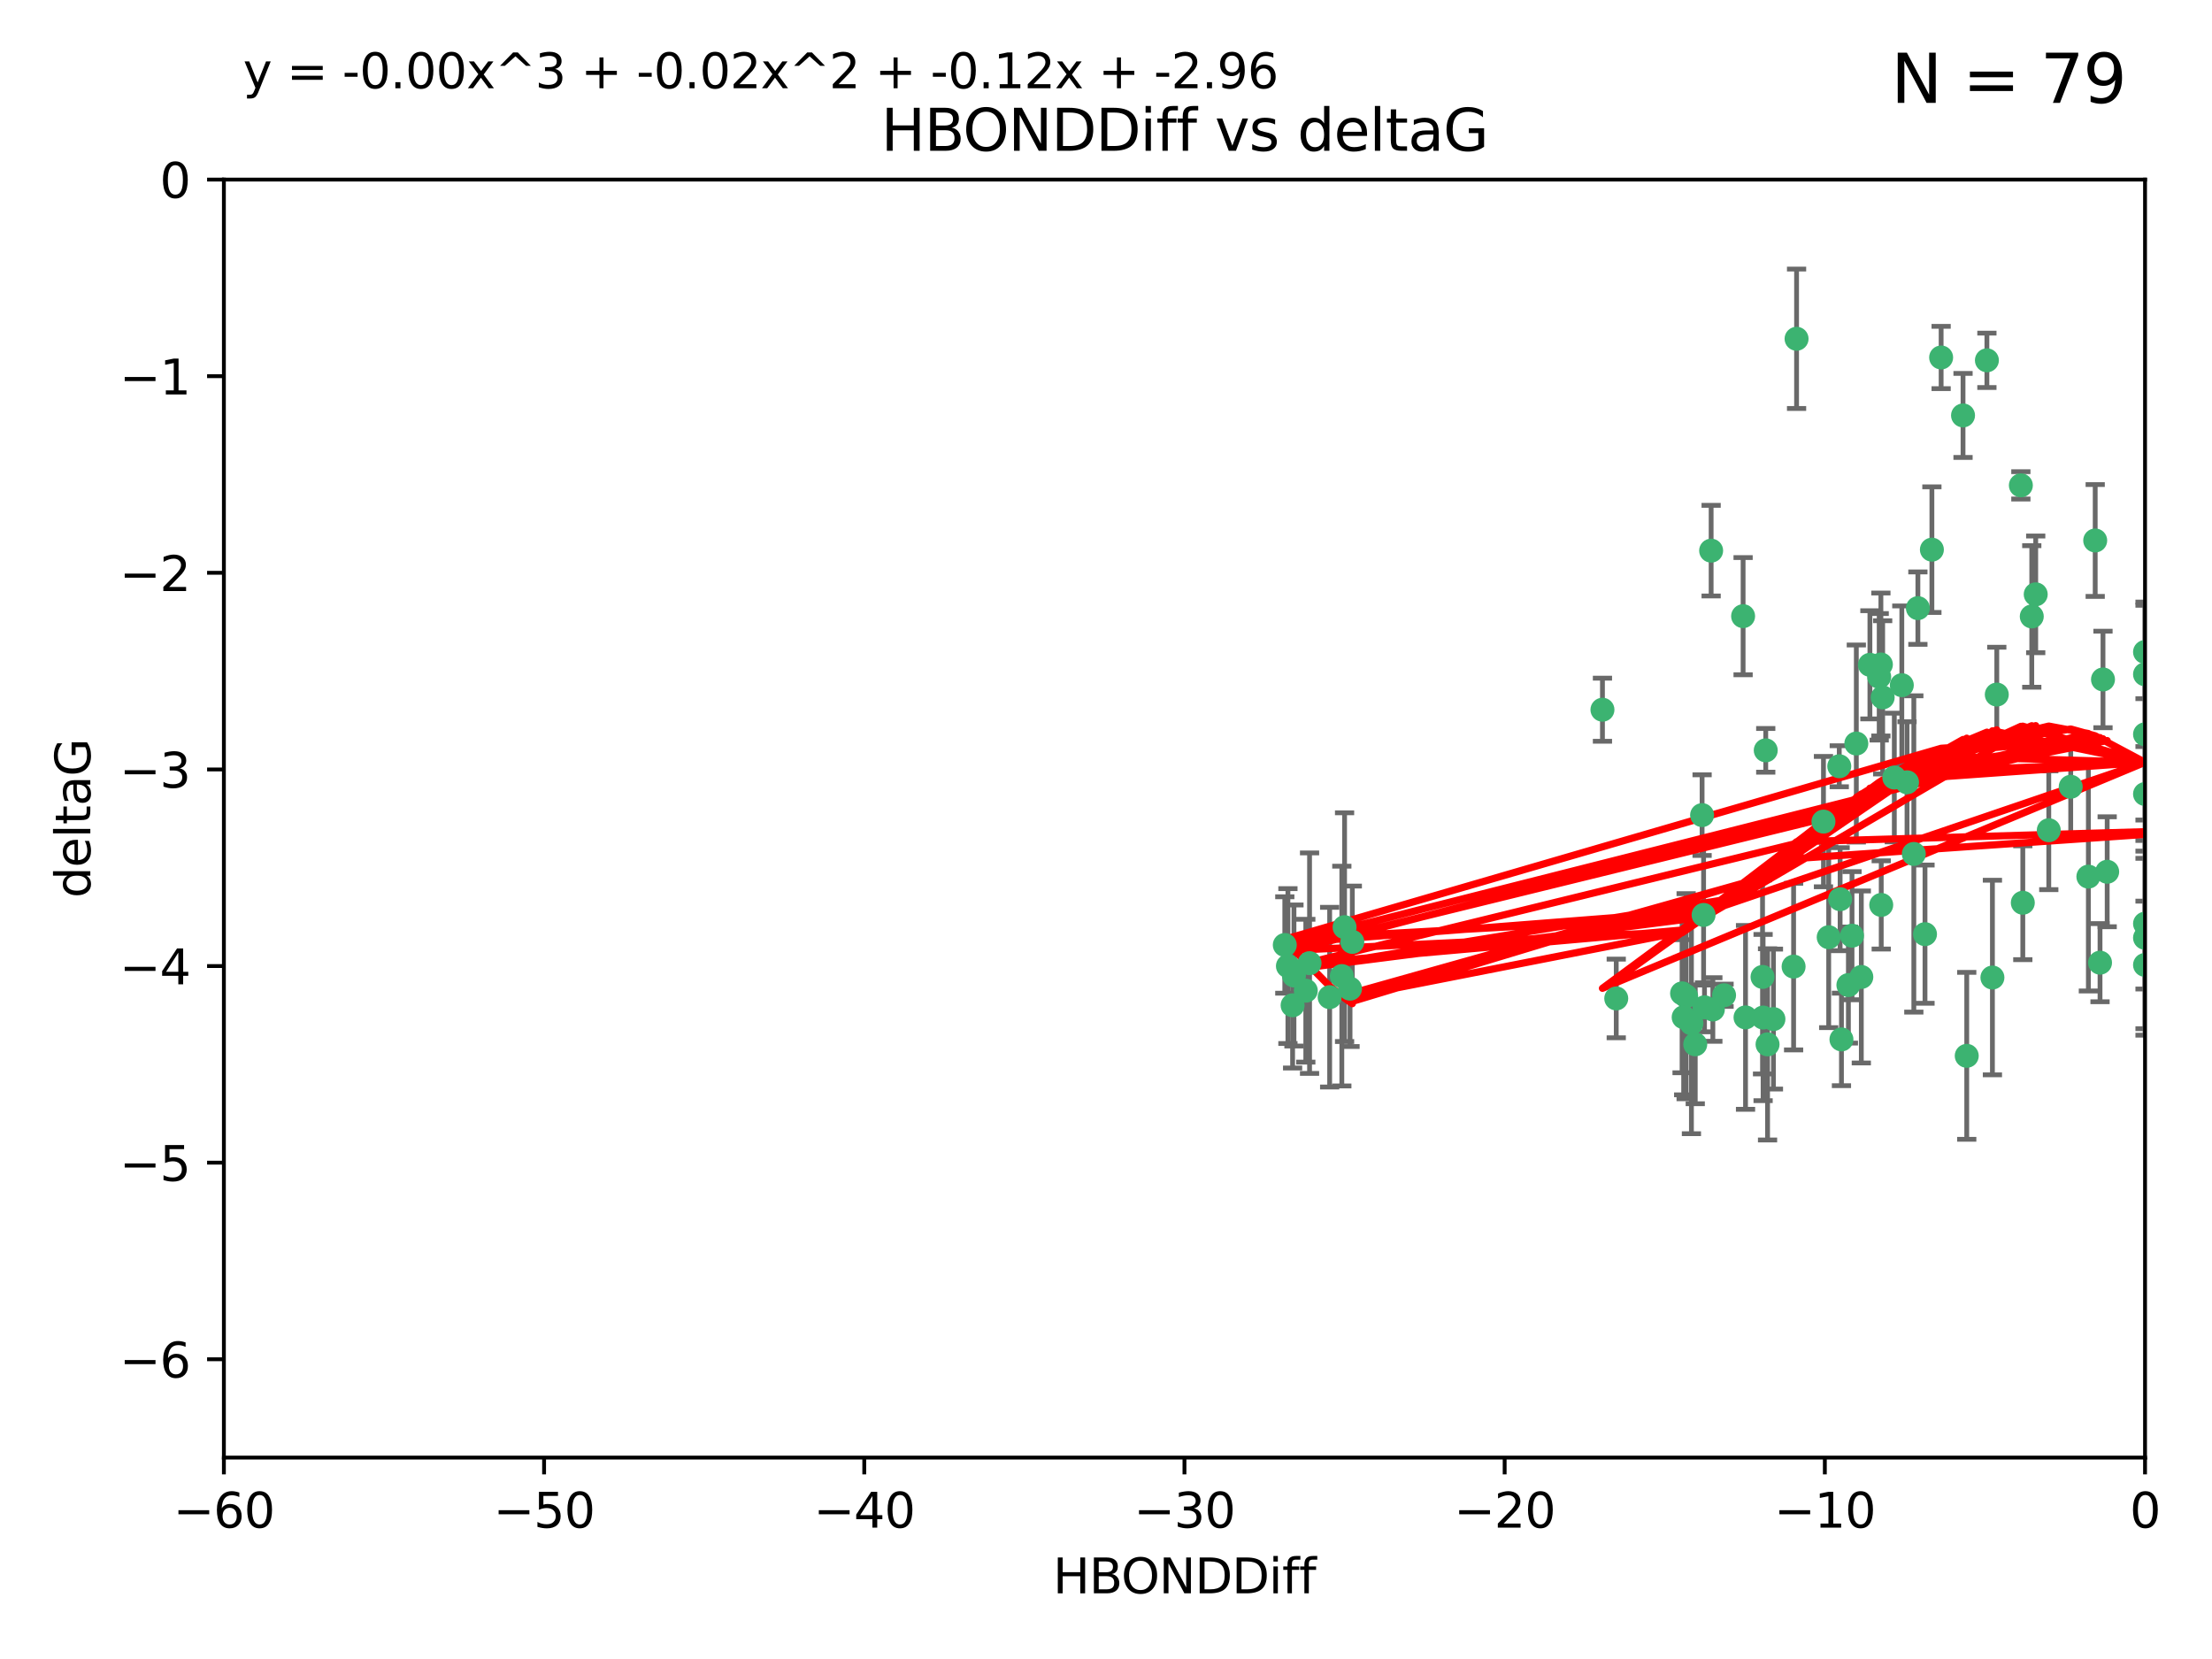 <?xml version="1.0" encoding="utf-8" standalone="no"?>
<!DOCTYPE svg PUBLIC "-//W3C//DTD SVG 1.1//EN"
  "http://www.w3.org/Graphics/SVG/1.1/DTD/svg11.dtd">
<svg xmlns:xlink="http://www.w3.org/1999/xlink" width="460.8pt" height="345.6pt" viewBox="0 0 460.8 345.6" xmlns="http://www.w3.org/2000/svg" version="1.1">
 <defs>
  <style type="text/css">*{stroke-linejoin: round; stroke-linecap: butt}</style>
 </defs>
 <g id="figure_1">
  <g id="patch_1">
   <path d="M 0 345.6 
L 460.8 345.6 
L 460.8 0 
L 0 0 
z
" style="fill: #ffffff"/>
  </g>
  <g id="axes_1">
   <g id="patch_2">
    <path d="M 46.64 303.64 
L 446.85 303.64 
L 446.85 37.411 
L 46.64 37.411 
z
" style="fill: #ffffff"/>
   </g>
   <g id="PathCollection_1">
    <defs>
     <path id="mc229567942" d="M 0 1.118 
C 0.297 1.118 0.581 1 0.791 0.791 
C 1 0.581 1.118 0.297 1.118 0 
C 1.118 -0.297 1 -0.581 0.791 -0.791 
C 0.581 -1 0.297 -1.118 0 -1.118 
C -0.297 -1.118 -0.581 -1 -0.791 -0.791 
C -1 -0.581 -1.118 -0.297 -1.118 0 
C -1.118 0.297 -1 0.581 -0.791 0.791 
C -0.581 1 -0.297 1.118 0 1.118 
z
" style="stroke: #3cb371"/>
    </defs>
    <g clip-path="url(#p0fad142539)">
     <use xlink:href="#mc229567942" x="368.215" y="217.561" style="fill: #3cb371; stroke: #3cb371"/>
     <use xlink:href="#mc229567942" x="373.64" y="201.359" style="fill: #3cb371; stroke: #3cb371"/>
     <use xlink:href="#mc229567942" x="272.022" y="206.379" style="fill: #3cb371; stroke: #3cb371"/>
     <use xlink:href="#mc229567942" x="351.255" y="207.525" style="fill: #3cb371; stroke: #3cb371"/>
     <use xlink:href="#mc229567942" x="352.356" y="213.191" style="fill: #3cb371; stroke: #3cb371"/>
     <use xlink:href="#mc229567942" x="336.694" y="207.996" style="fill: #3cb371; stroke: #3cb371"/>
     <use xlink:href="#mc229567942" x="383.608" y="216.529" style="fill: #3cb371; stroke: #3cb371"/>
     <use xlink:href="#mc229567942" x="269.556" y="203.217" style="fill: #3cb371; stroke: #3cb371"/>
     <use xlink:href="#mc229567942" x="350.738" y="211.913" style="fill: #3cb371; stroke: #3cb371"/>
     <use xlink:href="#mc229567942" x="280.099" y="193.146" style="fill: #3cb371; stroke: #3cb371"/>
     <use xlink:href="#mc229567942" x="281.711" y="196.215" style="fill: #3cb371; stroke: #3cb371"/>
     <use xlink:href="#mc229567942" x="279.527" y="203.334" style="fill: #3cb371; stroke: #3cb371"/>
     <use xlink:href="#mc229567942" x="363.626" y="211.942" style="fill: #3cb371; stroke: #3cb371"/>
     <use xlink:href="#mc229567942" x="281.237" y="205.958" style="fill: #3cb371; stroke: #3cb371"/>
     <use xlink:href="#mc229567942" x="276.992" y="207.728" style="fill: #3cb371; stroke: #3cb371"/>
     <use xlink:href="#mc229567942" x="269.274" y="209.42" style="fill: #3cb371; stroke: #3cb371"/>
     <use xlink:href="#mc229567942" x="380.951" y="195.241" style="fill: #3cb371; stroke: #3cb371"/>
     <use xlink:href="#mc229567942" x="367.286" y="211.974" style="fill: #3cb371; stroke: #3cb371"/>
     <use xlink:href="#mc229567942" x="367.169" y="203.512" style="fill: #3cb371; stroke: #3cb371"/>
     <use xlink:href="#mc229567942" x="383.331" y="187.315" style="fill: #3cb371; stroke: #3cb371"/>
     <use xlink:href="#mc229567942" x="356.818" y="210.297" style="fill: #3cb371; stroke: #3cb371"/>
     <use xlink:href="#mc229567942" x="385.055" y="205.206" style="fill: #3cb371; stroke: #3cb371"/>
     <use xlink:href="#mc229567942" x="369.439" y="212.292" style="fill: #3cb371; stroke: #3cb371"/>
     <use xlink:href="#mc229567942" x="461.043" y="125.461" style="fill: #3cb371; stroke: #3cb371"/>
     <use xlink:href="#mc229567942" x="374.258" y="70.573" style="fill: #3cb371; stroke: #3cb371"/>
     <use xlink:href="#mc229567942" x="355.078" y="209.842" style="fill: #3cb371; stroke: #3cb371"/>
     <use xlink:href="#mc229567942" x="387.747" y="203.521" style="fill: #3cb371; stroke: #3cb371"/>
     <use xlink:href="#mc229567942" x="353.151" y="217.55" style="fill: #3cb371; stroke: #3cb371"/>
     <use xlink:href="#mc229567942" x="423.256" y="128.418" style="fill: #3cb371; stroke: #3cb371"/>
     <use xlink:href="#mc229567942" x="385.806" y="194.921" style="fill: #3cb371; stroke: #3cb371"/>
     <use xlink:href="#mc229567942" x="379.862" y="171.156" style="fill: #3cb371; stroke: #3cb371"/>
     <use xlink:href="#mc229567942" x="354.578" y="169.802" style="fill: #3cb371; stroke: #3cb371"/>
     <use xlink:href="#mc229567942" x="272.805" y="200.645" style="fill: #3cb371; stroke: #3cb371"/>
     <use xlink:href="#mc229567942" x="359.153" y="207.328" style="fill: #3cb371; stroke: #3cb371"/>
     <use xlink:href="#mc229567942" x="350.408" y="206.937" style="fill: #3cb371; stroke: #3cb371"/>
     <use xlink:href="#mc229567942" x="409.709" y="219.949" style="fill: #3cb371; stroke: #3cb371"/>
     <use xlink:href="#mc229567942" x="354.889" y="190.598" style="fill: #3cb371; stroke: #3cb371"/>
     <use xlink:href="#mc229567942" x="267.647" y="196.859" style="fill: #3cb371; stroke: #3cb371"/>
     <use xlink:href="#mc229567942" x="404.373" y="74.469" style="fill: #3cb371; stroke: #3cb371"/>
     <use xlink:href="#mc229567942" x="437.474" y="200.542" style="fill: #3cb371; stroke: #3cb371"/>
     <use xlink:href="#mc229567942" x="268.297" y="201.251" style="fill: #3cb371; stroke: #3cb371"/>
     <use xlink:href="#mc229567942" x="356.461" y="114.711" style="fill: #3cb371; stroke: #3cb371"/>
     <use xlink:href="#mc229567942" x="446.85" y="201.011" style="fill: #3cb371; stroke: #3cb371"/>
     <use xlink:href="#mc229567942" x="391.895" y="188.515" style="fill: #3cb371; stroke: #3cb371"/>
     <use xlink:href="#mc229567942" x="415.968" y="144.69" style="fill: #3cb371; stroke: #3cb371"/>
     <use xlink:href="#mc229567942" x="398.685" y="177.893" style="fill: #3cb371; stroke: #3cb371"/>
     <use xlink:href="#mc229567942" x="386.706" y="154.893" style="fill: #3cb371; stroke: #3cb371"/>
     <use xlink:href="#mc229567942" x="424.077" y="123.813" style="fill: #3cb371; stroke: #3cb371"/>
     <use xlink:href="#mc229567942" x="396.183" y="142.737" style="fill: #3cb371; stroke: #3cb371"/>
     <use xlink:href="#mc229567942" x="399.531" y="126.687" style="fill: #3cb371; stroke: #3cb371"/>
     <use xlink:href="#mc229567942" x="397.27" y="162.966" style="fill: #3cb371; stroke: #3cb371"/>
     <use xlink:href="#mc229567942" x="413.908" y="75.06" style="fill: #3cb371; stroke: #3cb371"/>
     <use xlink:href="#mc229567942" x="391.473" y="140.995" style="fill: #3cb371; stroke: #3cb371"/>
     <use xlink:href="#mc229567942" x="367.837" y="156.31" style="fill: #3cb371; stroke: #3cb371"/>
     <use xlink:href="#mc229567942" x="408.935" y="86.54" style="fill: #3cb371; stroke: #3cb371"/>
     <use xlink:href="#mc229567942" x="383.153" y="159.625" style="fill: #3cb371; stroke: #3cb371"/>
     <use xlink:href="#mc229567942" x="420.983" y="101.107" style="fill: #3cb371; stroke: #3cb371"/>
     <use xlink:href="#mc229567942" x="446.85" y="165.409" style="fill: #3cb371; stroke: #3cb371"/>
     <use xlink:href="#mc229567942" x="401.013" y="194.602" style="fill: #3cb371; stroke: #3cb371"/>
     <use xlink:href="#mc229567942" x="426.799" y="172.953" style="fill: #3cb371; stroke: #3cb371"/>
     <use xlink:href="#mc229567942" x="435.046" y="182.617" style="fill: #3cb371; stroke: #3cb371"/>
     <use xlink:href="#mc229567942" x="389.537" y="138.495" style="fill: #3cb371; stroke: #3cb371"/>
     <use xlink:href="#mc229567942" x="438.965" y="181.604" style="fill: #3cb371; stroke: #3cb371"/>
     <use xlink:href="#mc229567942" x="391.826" y="138.426" style="fill: #3cb371; stroke: #3cb371"/>
     <use xlink:href="#mc229567942" x="446.85" y="152.969" style="fill: #3cb371; stroke: #3cb371"/>
     <use xlink:href="#mc229567942" x="436.469" y="112.591" style="fill: #3cb371; stroke: #3cb371"/>
     <use xlink:href="#mc229567942" x="431.368" y="163.898" style="fill: #3cb371; stroke: #3cb371"/>
     <use xlink:href="#mc229567942" x="402.449" y="114.503" style="fill: #3cb371; stroke: #3cb371"/>
     <use xlink:href="#mc229567942" x="438.092" y="141.544" style="fill: #3cb371; stroke: #3cb371"/>
     <use xlink:href="#mc229567942" x="394.622" y="161.974" style="fill: #3cb371; stroke: #3cb371"/>
     <use xlink:href="#mc229567942" x="446.85" y="195.366" style="fill: #3cb371; stroke: #3cb371"/>
     <use xlink:href="#mc229567942" x="415.057" y="203.638" style="fill: #3cb371; stroke: #3cb371"/>
     <use xlink:href="#mc229567942" x="446.85" y="140.472" style="fill: #3cb371; stroke: #3cb371"/>
     <use xlink:href="#mc229567942" x="421.387" y="188.06" style="fill: #3cb371; stroke: #3cb371"/>
     <use xlink:href="#mc229567942" x="446.85" y="135.82" style="fill: #3cb371; stroke: #3cb371"/>
     <use xlink:href="#mc229567942" x="392.195" y="145.275" style="fill: #3cb371; stroke: #3cb371"/>
     <use xlink:href="#mc229567942" x="363.121" y="128.358" style="fill: #3cb371; stroke: #3cb371"/>
     <use xlink:href="#mc229567942" x="333.82" y="147.846" style="fill: #3cb371; stroke: #3cb371"/>
     <use xlink:href="#mc229567942" x="446.85" y="192.417" style="fill: #3cb371; stroke: #3cb371"/>
    </g>
   </g>
   <g id="matplotlib.axis_1">
    <g id="xtick_1">
     <g id="line2d_1">
      <defs>
       <path id="md5a4c833d8" d="M 0 0 
L 0 3.5 
" style="stroke: #000000; stroke-width: 0.8"/>
      </defs>
      <g>
       <use xlink:href="#md5a4c833d8" x="46.64" y="303.64" style="stroke: #000000; stroke-width: 0.8"/>
      </g>
     </g>
     <g id="text_1">
      <!-- −60 -->
      <g transform="translate(36.088 318.238)scale(0.1 -0.1)">
       <defs>
        <path id="DejaVuSans-2212" d="M 678 2272 
L 4684 2272 
L 4684 1741 
L 678 1741 
L 678 2272 
z
" transform="scale(0.016)"/>
        <path id="DejaVuSans-36" d="M 2113 2584 
Q 1688 2584 1439 2293 
Q 1191 2003 1191 1497 
Q 1191 994 1439 701 
Q 1688 409 2113 409 
Q 2538 409 2786 701 
Q 3034 994 3034 1497 
Q 3034 2003 2786 2293 
Q 2538 2584 2113 2584 
z
M 3366 4563 
L 3366 3988 
Q 3128 4100 2886 4159 
Q 2644 4219 2406 4219 
Q 1781 4219 1451 3797 
Q 1122 3375 1075 2522 
Q 1259 2794 1537 2939 
Q 1816 3084 2150 3084 
Q 2853 3084 3261 2657 
Q 3669 2231 3669 1497 
Q 3669 778 3244 343 
Q 2819 -91 2113 -91 
Q 1303 -91 875 529 
Q 447 1150 447 2328 
Q 447 3434 972 4092 
Q 1497 4750 2381 4750 
Q 2619 4750 2861 4703 
Q 3103 4656 3366 4563 
z
" transform="scale(0.016)"/>
        <path id="DejaVuSans-30" d="M 2034 4250 
Q 1547 4250 1301 3770 
Q 1056 3291 1056 2328 
Q 1056 1369 1301 889 
Q 1547 409 2034 409 
Q 2525 409 2770 889 
Q 3016 1369 3016 2328 
Q 3016 3291 2770 3770 
Q 2525 4250 2034 4250 
z
M 2034 4750 
Q 2819 4750 3233 4129 
Q 3647 3509 3647 2328 
Q 3647 1150 3233 529 
Q 2819 -91 2034 -91 
Q 1250 -91 836 529 
Q 422 1150 422 2328 
Q 422 3509 836 4129 
Q 1250 4750 2034 4750 
z
" transform="scale(0.016)"/>
       </defs>
       <use xlink:href="#DejaVuSans-2212"/>
       <use xlink:href="#DejaVuSans-36" x="83.789"/>
       <use xlink:href="#DejaVuSans-30" x="147.412"/>
      </g>
     </g>
    </g>
    <g id="xtick_2">
     <g id="line2d_2">
      <g>
       <use xlink:href="#md5a4c833d8" x="113.342" y="303.64" style="stroke: #000000; stroke-width: 0.8"/>
      </g>
     </g>
     <g id="text_2">
      <!-- −50 -->
      <g transform="translate(102.789 318.238)scale(0.1 -0.1)">
       <defs>
        <path id="DejaVuSans-35" d="M 691 4666 
L 3169 4666 
L 3169 4134 
L 1269 4134 
L 1269 2991 
Q 1406 3038 1543 3061 
Q 1681 3084 1819 3084 
Q 2600 3084 3056 2656 
Q 3513 2228 3513 1497 
Q 3513 744 3044 326 
Q 2575 -91 1722 -91 
Q 1428 -91 1123 -41 
Q 819 9 494 109 
L 494 744 
Q 775 591 1075 516 
Q 1375 441 1709 441 
Q 2250 441 2565 725 
Q 2881 1009 2881 1497 
Q 2881 1984 2565 2268 
Q 2250 2553 1709 2553 
Q 1456 2553 1204 2497 
Q 953 2441 691 2322 
L 691 4666 
z
" transform="scale(0.016)"/>
       </defs>
       <use xlink:href="#DejaVuSans-2212"/>
       <use xlink:href="#DejaVuSans-35" x="83.789"/>
       <use xlink:href="#DejaVuSans-30" x="147.412"/>
      </g>
     </g>
    </g>
    <g id="xtick_3">
     <g id="line2d_3">
      <g>
       <use xlink:href="#md5a4c833d8" x="180.043" y="303.64" style="stroke: #000000; stroke-width: 0.8"/>
      </g>
     </g>
     <g id="text_3">
      <!-- −40 -->
      <g transform="translate(169.491 318.238)scale(0.1 -0.1)">
       <defs>
        <path id="DejaVuSans-34" d="M 2419 4116 
L 825 1625 
L 2419 1625 
L 2419 4116 
z
M 2253 4666 
L 3047 4666 
L 3047 1625 
L 3713 1625 
L 3713 1100 
L 3047 1100 
L 3047 0 
L 2419 0 
L 2419 1100 
L 313 1100 
L 313 1709 
L 2253 4666 
z
" transform="scale(0.016)"/>
       </defs>
       <use xlink:href="#DejaVuSans-2212"/>
       <use xlink:href="#DejaVuSans-34" x="83.789"/>
       <use xlink:href="#DejaVuSans-30" x="147.412"/>
      </g>
     </g>
    </g>
    <g id="xtick_4">
     <g id="line2d_4">
      <g>
       <use xlink:href="#md5a4c833d8" x="246.745" y="303.64" style="stroke: #000000; stroke-width: 0.8"/>
      </g>
     </g>
     <g id="text_4">
      <!-- −30 -->
      <g transform="translate(236.193 318.238)scale(0.1 -0.1)">
       <defs>
        <path id="DejaVuSans-33" d="M 2597 2516 
Q 3050 2419 3304 2112 
Q 3559 1806 3559 1356 
Q 3559 666 3084 287 
Q 2609 -91 1734 -91 
Q 1441 -91 1130 -33 
Q 819 25 488 141 
L 488 750 
Q 750 597 1062 519 
Q 1375 441 1716 441 
Q 2309 441 2620 675 
Q 2931 909 2931 1356 
Q 2931 1769 2642 2001 
Q 2353 2234 1838 2234 
L 1294 2234 
L 1294 2753 
L 1863 2753 
Q 2328 2753 2575 2939 
Q 2822 3125 2822 3475 
Q 2822 3834 2567 4026 
Q 2313 4219 1838 4219 
Q 1578 4219 1281 4162 
Q 984 4106 628 3988 
L 628 4550 
Q 988 4650 1302 4700 
Q 1616 4750 1894 4750 
Q 2613 4750 3031 4423 
Q 3450 4097 3450 3541 
Q 3450 3153 3228 2886 
Q 3006 2619 2597 2516 
z
" transform="scale(0.016)"/>
       </defs>
       <use xlink:href="#DejaVuSans-2212"/>
       <use xlink:href="#DejaVuSans-33" x="83.789"/>
       <use xlink:href="#DejaVuSans-30" x="147.412"/>
      </g>
     </g>
    </g>
    <g id="xtick_5">
     <g id="line2d_5">
      <g>
       <use xlink:href="#md5a4c833d8" x="313.447" y="303.64" style="stroke: #000000; stroke-width: 0.8"/>
      </g>
     </g>
     <g id="text_5">
      <!-- −20 -->
      <g transform="translate(302.894 318.238)scale(0.1 -0.1)">
       <defs>
        <path id="DejaVuSans-32" d="M 1228 531 
L 3431 531 
L 3431 0 
L 469 0 
L 469 531 
Q 828 903 1448 1529 
Q 2069 2156 2228 2338 
Q 2531 2678 2651 2914 
Q 2772 3150 2772 3378 
Q 2772 3750 2511 3984 
Q 2250 4219 1831 4219 
Q 1534 4219 1204 4116 
Q 875 4013 500 3803 
L 500 4441 
Q 881 4594 1212 4672 
Q 1544 4750 1819 4750 
Q 2544 4750 2975 4387 
Q 3406 4025 3406 3419 
Q 3406 3131 3298 2873 
Q 3191 2616 2906 2266 
Q 2828 2175 2409 1742 
Q 1991 1309 1228 531 
z
" transform="scale(0.016)"/>
       </defs>
       <use xlink:href="#DejaVuSans-2212"/>
       <use xlink:href="#DejaVuSans-32" x="83.789"/>
       <use xlink:href="#DejaVuSans-30" x="147.412"/>
      </g>
     </g>
    </g>
    <g id="xtick_6">
     <g id="line2d_6">
      <g>
       <use xlink:href="#md5a4c833d8" x="380.148" y="303.64" style="stroke: #000000; stroke-width: 0.8"/>
      </g>
     </g>
     <g id="text_6">
      <!-- −10 -->
      <g transform="translate(369.596 318.238)scale(0.1 -0.1)">
       <defs>
        <path id="DejaVuSans-31" d="M 794 531 
L 1825 531 
L 1825 4091 
L 703 3866 
L 703 4441 
L 1819 4666 
L 2450 4666 
L 2450 531 
L 3481 531 
L 3481 0 
L 794 0 
L 794 531 
z
" transform="scale(0.016)"/>
       </defs>
       <use xlink:href="#DejaVuSans-2212"/>
       <use xlink:href="#DejaVuSans-31" x="83.789"/>
       <use xlink:href="#DejaVuSans-30" x="147.412"/>
      </g>
     </g>
    </g>
    <g id="xtick_7">
     <g id="line2d_7">
      <g>
       <use xlink:href="#md5a4c833d8" x="446.85" y="303.64" style="stroke: #000000; stroke-width: 0.8"/>
      </g>
     </g>
     <g id="text_7">
      <!-- 0 -->
      <g transform="translate(443.669 318.238)scale(0.1 -0.1)">
       <use xlink:href="#DejaVuSans-30"/>
      </g>
     </g>
    </g>
    <g id="text_8">
     <!-- HBONDDiff -->
     <g transform="translate(219.356 331.917)scale(0.1 -0.1)">
      <defs>
       <path id="DejaVuSans-48" d="M 628 4666 
L 1259 4666 
L 1259 2753 
L 3553 2753 
L 3553 4666 
L 4184 4666 
L 4184 0 
L 3553 0 
L 3553 2222 
L 1259 2222 
L 1259 0 
L 628 0 
L 628 4666 
z
" transform="scale(0.016)"/>
       <path id="DejaVuSans-42" d="M 1259 2228 
L 1259 519 
L 2272 519 
Q 2781 519 3026 730 
Q 3272 941 3272 1375 
Q 3272 1813 3026 2020 
Q 2781 2228 2272 2228 
L 1259 2228 
z
M 1259 4147 
L 1259 2741 
L 2194 2741 
Q 2656 2741 2882 2914 
Q 3109 3088 3109 3444 
Q 3109 3797 2882 3972 
Q 2656 4147 2194 4147 
L 1259 4147 
z
M 628 4666 
L 2241 4666 
Q 2963 4666 3353 4366 
Q 3744 4066 3744 3513 
Q 3744 3084 3544 2831 
Q 3344 2578 2956 2516 
Q 3422 2416 3680 2098 
Q 3938 1781 3938 1306 
Q 3938 681 3513 340 
Q 3088 0 2303 0 
L 628 0 
L 628 4666 
z
" transform="scale(0.016)"/>
       <path id="DejaVuSans-4f" d="M 2522 4238 
Q 1834 4238 1429 3725 
Q 1025 3213 1025 2328 
Q 1025 1447 1429 934 
Q 1834 422 2522 422 
Q 3209 422 3611 934 
Q 4013 1447 4013 2328 
Q 4013 3213 3611 3725 
Q 3209 4238 2522 4238 
z
M 2522 4750 
Q 3503 4750 4090 4092 
Q 4678 3434 4678 2328 
Q 4678 1225 4090 567 
Q 3503 -91 2522 -91 
Q 1538 -91 948 565 
Q 359 1222 359 2328 
Q 359 3434 948 4092 
Q 1538 4750 2522 4750 
z
" transform="scale(0.016)"/>
       <path id="DejaVuSans-4e" d="M 628 4666 
L 1478 4666 
L 3547 763 
L 3547 4666 
L 4159 4666 
L 4159 0 
L 3309 0 
L 1241 3903 
L 1241 0 
L 628 0 
L 628 4666 
z
" transform="scale(0.016)"/>
       <path id="DejaVuSans-44" d="M 1259 4147 
L 1259 519 
L 2022 519 
Q 2988 519 3436 956 
Q 3884 1394 3884 2338 
Q 3884 3275 3436 3711 
Q 2988 4147 2022 4147 
L 1259 4147 
z
M 628 4666 
L 1925 4666 
Q 3281 4666 3915 4102 
Q 4550 3538 4550 2338 
Q 4550 1131 3912 565 
Q 3275 0 1925 0 
L 628 0 
L 628 4666 
z
" transform="scale(0.016)"/>
       <path id="DejaVuSans-69" d="M 603 3500 
L 1178 3500 
L 1178 0 
L 603 0 
L 603 3500 
z
M 603 4863 
L 1178 4863 
L 1178 4134 
L 603 4134 
L 603 4863 
z
" transform="scale(0.016)"/>
       <path id="DejaVuSans-66" d="M 2375 4863 
L 2375 4384 
L 1825 4384 
Q 1516 4384 1395 4259 
Q 1275 4134 1275 3809 
L 1275 3500 
L 2222 3500 
L 2222 3053 
L 1275 3053 
L 1275 0 
L 697 0 
L 697 3053 
L 147 3053 
L 147 3500 
L 697 3500 
L 697 3744 
Q 697 4328 969 4595 
Q 1241 4863 1831 4863 
L 2375 4863 
z
" transform="scale(0.016)"/>
      </defs>
      <use xlink:href="#DejaVuSans-48"/>
      <use xlink:href="#DejaVuSans-42" x="75.195"/>
      <use xlink:href="#DejaVuSans-4f" x="142.049"/>
      <use xlink:href="#DejaVuSans-4e" x="220.76"/>
      <use xlink:href="#DejaVuSans-44" x="295.564"/>
      <use xlink:href="#DejaVuSans-44" x="372.566"/>
      <use xlink:href="#DejaVuSans-69" x="449.568"/>
      <use xlink:href="#DejaVuSans-66" x="477.352"/>
      <use xlink:href="#DejaVuSans-66" x="512.557"/>
     </g>
    </g>
   </g>
   <g id="matplotlib.axis_2">
    <g id="ytick_1">
     <g id="line2d_8">
      <defs>
       <path id="mcec6aca4e5" d="M 0 0 
L -3.5 0 
" style="stroke: #000000; stroke-width: 0.8"/>
      </defs>
      <g>
       <use xlink:href="#mcec6aca4e5" x="46.64" y="283.161" style="stroke: #000000; stroke-width: 0.8"/>
      </g>
     </g>
     <g id="text_9">
      <!-- −6 -->
      <g transform="translate(24.898 286.96)scale(0.1 -0.1)">
       <use xlink:href="#DejaVuSans-2212"/>
       <use xlink:href="#DejaVuSans-36" x="83.789"/>
      </g>
     </g>
    </g>
    <g id="ytick_2">
     <g id="line2d_9">
      <g>
       <use xlink:href="#mcec6aca4e5" x="46.64" y="242.203" style="stroke: #000000; stroke-width: 0.8"/>
      </g>
     </g>
     <g id="text_10">
      <!-- −5 -->
      <g transform="translate(24.898 246.002)scale(0.1 -0.1)">
       <use xlink:href="#DejaVuSans-2212"/>
       <use xlink:href="#DejaVuSans-35" x="83.789"/>
      </g>
     </g>
    </g>
    <g id="ytick_3">
     <g id="line2d_10">
      <g>
       <use xlink:href="#mcec6aca4e5" x="46.64" y="201.244" style="stroke: #000000; stroke-width: 0.8"/>
      </g>
     </g>
     <g id="text_11">
      <!-- −4 -->
      <g transform="translate(24.898 205.044)scale(0.1 -0.1)">
       <use xlink:href="#DejaVuSans-2212"/>
       <use xlink:href="#DejaVuSans-34" x="83.789"/>
      </g>
     </g>
    </g>
    <g id="ytick_4">
     <g id="line2d_11">
      <g>
       <use xlink:href="#mcec6aca4e5" x="46.64" y="160.286" style="stroke: #000000; stroke-width: 0.8"/>
      </g>
     </g>
     <g id="text_12">
      <!-- −3 -->
      <g transform="translate(24.898 164.085)scale(0.1 -0.1)">
       <use xlink:href="#DejaVuSans-2212"/>
       <use xlink:href="#DejaVuSans-33" x="83.789"/>
      </g>
     </g>
    </g>
    <g id="ytick_5">
     <g id="line2d_12">
      <g>
       <use xlink:href="#mcec6aca4e5" x="46.64" y="119.328" style="stroke: #000000; stroke-width: 0.8"/>
      </g>
     </g>
     <g id="text_13">
      <!-- −2 -->
      <g transform="translate(24.898 123.127)scale(0.1 -0.1)">
       <use xlink:href="#DejaVuSans-2212"/>
       <use xlink:href="#DejaVuSans-32" x="83.789"/>
      </g>
     </g>
    </g>
    <g id="ytick_6">
     <g id="line2d_13">
      <g>
       <use xlink:href="#mcec6aca4e5" x="46.64" y="78.369" style="stroke: #000000; stroke-width: 0.8"/>
      </g>
     </g>
     <g id="text_14">
      <!-- −1 -->
      <g transform="translate(24.898 82.169)scale(0.1 -0.1)">
       <use xlink:href="#DejaVuSans-2212"/>
       <use xlink:href="#DejaVuSans-31" x="83.789"/>
      </g>
     </g>
    </g>
    <g id="ytick_7">
     <g id="line2d_14">
      <g>
       <use xlink:href="#mcec6aca4e5" x="46.64" y="37.411" style="stroke: #000000; stroke-width: 0.8"/>
      </g>
     </g>
     <g id="text_15">
      <!-- 0 -->
      <g transform="translate(33.278 41.21)scale(0.1 -0.1)">
       <use xlink:href="#DejaVuSans-30"/>
      </g>
     </g>
    </g>
    <g id="text_16">
     <!-- deltaG -->
     <g transform="translate(18.818 187.064)rotate(-90)scale(0.1 -0.1)">
      <defs>
       <path id="DejaVuSans-64" d="M 2906 2969 
L 2906 4863 
L 3481 4863 
L 3481 0 
L 2906 0 
L 2906 525 
Q 2725 213 2448 61 
Q 2172 -91 1784 -91 
Q 1150 -91 751 415 
Q 353 922 353 1747 
Q 353 2572 751 3078 
Q 1150 3584 1784 3584 
Q 2172 3584 2448 3432 
Q 2725 3281 2906 2969 
z
M 947 1747 
Q 947 1113 1208 752 
Q 1469 391 1925 391 
Q 2381 391 2643 752 
Q 2906 1113 2906 1747 
Q 2906 2381 2643 2742 
Q 2381 3103 1925 3103 
Q 1469 3103 1208 2742 
Q 947 2381 947 1747 
z
" transform="scale(0.016)"/>
       <path id="DejaVuSans-65" d="M 3597 1894 
L 3597 1613 
L 953 1613 
Q 991 1019 1311 708 
Q 1631 397 2203 397 
Q 2534 397 2845 478 
Q 3156 559 3463 722 
L 3463 178 
Q 3153 47 2828 -22 
Q 2503 -91 2169 -91 
Q 1331 -91 842 396 
Q 353 884 353 1716 
Q 353 2575 817 3079 
Q 1281 3584 2069 3584 
Q 2775 3584 3186 3129 
Q 3597 2675 3597 1894 
z
M 3022 2063 
Q 3016 2534 2758 2815 
Q 2500 3097 2075 3097 
Q 1594 3097 1305 2825 
Q 1016 2553 972 2059 
L 3022 2063 
z
" transform="scale(0.016)"/>
       <path id="DejaVuSans-6c" d="M 603 4863 
L 1178 4863 
L 1178 0 
L 603 0 
L 603 4863 
z
" transform="scale(0.016)"/>
       <path id="DejaVuSans-74" d="M 1172 4494 
L 1172 3500 
L 2356 3500 
L 2356 3053 
L 1172 3053 
L 1172 1153 
Q 1172 725 1289 603 
Q 1406 481 1766 481 
L 2356 481 
L 2356 0 
L 1766 0 
Q 1100 0 847 248 
Q 594 497 594 1153 
L 594 3053 
L 172 3053 
L 172 3500 
L 594 3500 
L 594 4494 
L 1172 4494 
z
" transform="scale(0.016)"/>
       <path id="DejaVuSans-61" d="M 2194 1759 
Q 1497 1759 1228 1600 
Q 959 1441 959 1056 
Q 959 750 1161 570 
Q 1363 391 1709 391 
Q 2188 391 2477 730 
Q 2766 1069 2766 1631 
L 2766 1759 
L 2194 1759 
z
M 3341 1997 
L 3341 0 
L 2766 0 
L 2766 531 
Q 2569 213 2275 61 
Q 1981 -91 1556 -91 
Q 1019 -91 701 211 
Q 384 513 384 1019 
Q 384 1609 779 1909 
Q 1175 2209 1959 2209 
L 2766 2209 
L 2766 2266 
Q 2766 2663 2505 2880 
Q 2244 3097 1772 3097 
Q 1472 3097 1187 3025 
Q 903 2953 641 2809 
L 641 3341 
Q 956 3463 1253 3523 
Q 1550 3584 1831 3584 
Q 2591 3584 2966 3190 
Q 3341 2797 3341 1997 
z
" transform="scale(0.016)"/>
       <path id="DejaVuSans-47" d="M 3809 666 
L 3809 1919 
L 2778 1919 
L 2778 2438 
L 4434 2438 
L 4434 434 
Q 4069 175 3628 42 
Q 3188 -91 2688 -91 
Q 1594 -91 976 548 
Q 359 1188 359 2328 
Q 359 3472 976 4111 
Q 1594 4750 2688 4750 
Q 3144 4750 3555 4637 
Q 3966 4525 4313 4306 
L 4313 3634 
Q 3963 3931 3569 4081 
Q 3175 4231 2741 4231 
Q 1884 4231 1454 3753 
Q 1025 3275 1025 2328 
Q 1025 1384 1454 906 
Q 1884 428 2741 428 
Q 3075 428 3337 486 
Q 3600 544 3809 666 
z
" transform="scale(0.016)"/>
      </defs>
      <use xlink:href="#DejaVuSans-64"/>
      <use xlink:href="#DejaVuSans-65" x="63.477"/>
      <use xlink:href="#DejaVuSans-6c" x="125"/>
      <use xlink:href="#DejaVuSans-74" x="152.783"/>
      <use xlink:href="#DejaVuSans-61" x="191.992"/>
      <use xlink:href="#DejaVuSans-47" x="253.271"/>
     </g>
    </g>
   </g>
   <g id="LineCollection_1">
    <path d="M 368.215 237.476 
L 368.215 197.647 
" clip-path="url(#p0fad142539)" style="fill: none; stroke: #696969"/>
    <path d="M 373.64 218.714 
L 373.64 184.003 
" clip-path="url(#p0fad142539)" style="fill: none; stroke: #696969"/>
    <path d="M 272.022 221.256 
L 272.022 191.503 
" clip-path="url(#p0fad142539)" style="fill: none; stroke: #696969"/>
    <path d="M 351.255 228.888 
L 351.255 186.162 
" clip-path="url(#p0fad142539)" style="fill: none; stroke: #696969"/>
    <path d="M 352.356 236.173 
L 352.356 190.209 
" clip-path="url(#p0fad142539)" style="fill: none; stroke: #696969"/>
    <path d="M 336.694 216.191 
L 336.694 199.802 
" clip-path="url(#p0fad142539)" style="fill: none; stroke: #696969"/>
    <path d="M 383.608 226.163 
L 383.608 206.895 
" clip-path="url(#p0fad142539)" style="fill: none; stroke: #696969"/>
    <path d="M 269.556 217.913 
L 269.556 188.522 
" clip-path="url(#p0fad142539)" style="fill: none; stroke: #696969"/>
    <path d="M 350.738 228.072 
L 350.738 195.754 
" clip-path="url(#p0fad142539)" style="fill: none; stroke: #696969"/>
    <path d="M 280.099 216.97 
L 280.099 169.323 
" clip-path="url(#p0fad142539)" style="fill: none; stroke: #696969"/>
    <path d="M 281.711 207.848 
L 281.711 184.582 
" clip-path="url(#p0fad142539)" style="fill: none; stroke: #696969"/>
    <path d="M 279.527 226.224 
L 279.527 180.444 
" clip-path="url(#p0fad142539)" style="fill: none; stroke: #696969"/>
    <path d="M 363.626 231.089 
L 363.626 192.796 
" clip-path="url(#p0fad142539)" style="fill: none; stroke: #696969"/>
    <path d="M 281.237 218.01 
L 281.237 193.905 
" clip-path="url(#p0fad142539)" style="fill: none; stroke: #696969"/>
    <path d="M 276.992 226.443 
L 276.992 189.014 
" clip-path="url(#p0fad142539)" style="fill: none; stroke: #696969"/>
    <path d="M 269.274 222.488 
L 269.274 196.353 
" clip-path="url(#p0fad142539)" style="fill: none; stroke: #696969"/>
    <path d="M 380.951 214.079 
L 380.951 176.403 
" clip-path="url(#p0fad142539)" style="fill: none; stroke: #696969"/>
    <path d="M 367.286 229.291 
L 367.286 194.658 
" clip-path="url(#p0fad142539)" style="fill: none; stroke: #696969"/>
    <path d="M 367.169 223.723 
L 367.169 183.3 
" clip-path="url(#p0fad142539)" style="fill: none; stroke: #696969"/>
    <path d="M 383.331 198.045 
L 383.331 176.585 
" clip-path="url(#p0fad142539)" style="fill: none; stroke: #696969"/>
    <path d="M 356.818 216.92 
L 356.818 203.674 
" clip-path="url(#p0fad142539)" style="fill: none; stroke: #696969"/>
    <path d="M 385.055 217.294 
L 385.055 193.117 
" clip-path="url(#p0fad142539)" style="fill: none; stroke: #696969"/>
    <path d="M 369.439 226.871 
L 369.439 197.713 
" clip-path="url(#p0fad142539)" style="fill: none; stroke: #696969"/>
    <path d="M 461.043 129.41 
L 461.043 121.511 
" clip-path="url(#p0fad142539)" style="fill: none; stroke: #696969"/>
    <path d="M 374.258 85.093 
L 374.258 56.052 
" clip-path="url(#p0fad142539)" style="fill: none; stroke: #696969"/>
    <path d="M 355.078 214.942 
L 355.078 204.742 
" clip-path="url(#p0fad142539)" style="fill: none; stroke: #696969"/>
    <path d="M 387.747 221.437 
L 387.747 185.605 
" clip-path="url(#p0fad142539)" style="fill: none; stroke: #696969"/>
    <path d="M 353.151 229.923 
L 353.151 205.176 
" clip-path="url(#p0fad142539)" style="fill: none; stroke: #696969"/>
    <path d="M 423.256 143.162 
L 423.256 113.675 
" clip-path="url(#p0fad142539)" style="fill: none; stroke: #696969"/>
    <path d="M 385.806 208.271 
L 385.806 181.571 
" clip-path="url(#p0fad142539)" style="fill: none; stroke: #696969"/>
    <path d="M 379.862 184.732 
L 379.862 157.58 
" clip-path="url(#p0fad142539)" style="fill: none; stroke: #696969"/>
    <path d="M 354.578 178.203 
L 354.578 161.401 
" clip-path="url(#p0fad142539)" style="fill: none; stroke: #696969"/>
    <path d="M 272.805 223.615 
L 272.805 177.675 
" clip-path="url(#p0fad142539)" style="fill: none; stroke: #696969"/>
    <path d="M 359.153 209.648 
L 359.153 205.009 
" clip-path="url(#p0fad142539)" style="fill: none; stroke: #696969"/>
    <path d="M 350.408 223.472 
L 350.408 190.402 
" clip-path="url(#p0fad142539)" style="fill: none; stroke: #696969"/>
    <path d="M 409.709 237.34 
L 409.709 202.559 
" clip-path="url(#p0fad142539)" style="fill: none; stroke: #696969"/>
    <path d="M 354.889 205.205 
L 354.889 175.991 
" clip-path="url(#p0fad142539)" style="fill: none; stroke: #696969"/>
    <path d="M 267.647 206.903 
L 267.647 186.814 
" clip-path="url(#p0fad142539)" style="fill: none; stroke: #696969"/>
    <path d="M 404.373 80.958 
L 404.373 67.981 
" clip-path="url(#p0fad142539)" style="fill: none; stroke: #696969"/>
    <path d="M 437.474 208.678 
L 437.474 192.406 
" clip-path="url(#p0fad142539)" style="fill: none; stroke: #696969"/>
    <path d="M 268.297 217.382 
L 268.297 185.119 
" clip-path="url(#p0fad142539)" style="fill: none; stroke: #696969"/>
    <path d="M 356.461 124.149 
L 356.461 105.273 
" clip-path="url(#p0fad142539)" style="fill: none; stroke: #696969"/>
    <path d="M 446.85 214.297 
L 446.85 187.724 
" clip-path="url(#p0fad142539)" style="fill: none; stroke: #696969"/>
    <path d="M 391.895 197.701 
L 391.895 179.329 
" clip-path="url(#p0fad142539)" style="fill: none; stroke: #696969"/>
    <path d="M 415.968 154.549 
L 415.968 134.832 
" clip-path="url(#p0fad142539)" style="fill: none; stroke: #696969"/>
    <path d="M 398.685 210.837 
L 398.685 144.95 
" clip-path="url(#p0fad142539)" style="fill: none; stroke: #696969"/>
    <path d="M 386.706 175.42 
L 386.706 134.366 
" clip-path="url(#p0fad142539)" style="fill: none; stroke: #696969"/>
    <path d="M 424.077 135.965 
L 424.077 111.66 
" clip-path="url(#p0fad142539)" style="fill: none; stroke: #696969"/>
    <path d="M 396.183 159.244 
L 396.183 126.229 
" clip-path="url(#p0fad142539)" style="fill: none; stroke: #696969"/>
    <path d="M 399.531 134.23 
L 399.531 119.144 
" clip-path="url(#p0fad142539)" style="fill: none; stroke: #696969"/>
    <path d="M 397.27 175.58 
L 397.27 150.351 
" clip-path="url(#p0fad142539)" style="fill: none; stroke: #696969"/>
    <path d="M 413.908 80.722 
L 413.908 69.397 
" clip-path="url(#p0fad142539)" style="fill: none; stroke: #696969"/>
    <path d="M 391.473 154.172 
L 391.473 127.817 
" clip-path="url(#p0fad142539)" style="fill: none; stroke: #696969"/>
    <path d="M 367.837 160.863 
L 367.837 151.757 
" clip-path="url(#p0fad142539)" style="fill: none; stroke: #696969"/>
    <path d="M 408.935 95.295 
L 408.935 77.785 
" clip-path="url(#p0fad142539)" style="fill: none; stroke: #696969"/>
    <path d="M 383.153 163.897 
L 383.153 155.353 
" clip-path="url(#p0fad142539)" style="fill: none; stroke: #696969"/>
    <path d="M 420.983 103.957 
L 420.983 98.258 
" clip-path="url(#p0fad142539)" style="fill: none; stroke: #696969"/>
    <path d="M 446.85 177.304 
L 446.85 153.514 
" clip-path="url(#p0fad142539)" style="fill: none; stroke: #696969"/>
    <path d="M 401.013 208.999 
L 401.013 180.205 
" clip-path="url(#p0fad142539)" style="fill: none; stroke: #696969"/>
    <path d="M 426.799 185.328 
L 426.799 160.578 
" clip-path="url(#p0fad142539)" style="fill: none; stroke: #696969"/>
    <path d="M 435.046 206.439 
L 435.046 158.796 
" clip-path="url(#p0fad142539)" style="fill: none; stroke: #696969"/>
    <path d="M 389.537 149.762 
L 389.537 127.227 
" clip-path="url(#p0fad142539)" style="fill: none; stroke: #696969"/>
    <path d="M 438.965 193.057 
L 438.965 170.151 
" clip-path="url(#p0fad142539)" style="fill: none; stroke: #696969"/>
    <path d="M 391.826 153.316 
L 391.826 123.537 
" clip-path="url(#p0fad142539)" style="fill: none; stroke: #696969"/>
    <path d="M 446.85 170.828 
L 446.85 135.11 
" clip-path="url(#p0fad142539)" style="fill: none; stroke: #696969"/>
    <path d="M 436.469 124.243 
L 436.469 100.938 
" clip-path="url(#p0fad142539)" style="fill: none; stroke: #696969"/>
    <path d="M 431.368 173.799 
L 431.368 153.996 
" clip-path="url(#p0fad142539)" style="fill: none; stroke: #696969"/>
    <path d="M 402.449 127.587 
L 402.449 101.42 
" clip-path="url(#p0fad142539)" style="fill: none; stroke: #696969"/>
    <path d="M 438.092 151.597 
L 438.092 131.491 
" clip-path="url(#p0fad142539)" style="fill: none; stroke: #696969"/>
    <path d="M 394.622 175.381 
L 394.622 148.568 
" clip-path="url(#p0fad142539)" style="fill: none; stroke: #696969"/>
    <path d="M 446.85 215.649 
L 446.85 175.082 
" clip-path="url(#p0fad142539)" style="fill: none; stroke: #696969"/>
    <path d="M 415.057 223.907 
L 415.057 183.368 
" clip-path="url(#p0fad142539)" style="fill: none; stroke: #696969"/>
    <path d="M 446.85 155.522 
L 446.85 125.422 
" clip-path="url(#p0fad142539)" style="fill: none; stroke: #696969"/>
    <path d="M 421.387 199.914 
L 421.387 176.206 
" clip-path="url(#p0fad142539)" style="fill: none; stroke: #696969"/>
    <path d="M 446.85 145.548 
L 446.85 126.093 
" clip-path="url(#p0fad142539)" style="fill: none; stroke: #696969"/>
    <path d="M 392.195 161.24 
L 392.195 129.31 
" clip-path="url(#p0fad142539)" style="fill: none; stroke: #696969"/>
    <path d="M 363.121 140.564 
L 363.121 116.153 
" clip-path="url(#p0fad142539)" style="fill: none; stroke: #696969"/>
    <path d="M 333.82 154.416 
L 333.82 141.276 
" clip-path="url(#p0fad142539)" style="fill: none; stroke: #696969"/>
    <path d="M 446.85 206.028 
L 446.85 178.805 
" clip-path="url(#p0fad142539)" style="fill: none; stroke: #696969"/>
   </g>
   <g id="line2d_15">
    <defs>
     <path id="m5fd8d2f432" d="M 2 0 
L -2 -0 
" style="stroke: #696969"/>
    </defs>
    <g clip-path="url(#p0fad142539)">
     <use xlink:href="#m5fd8d2f432" x="368.215" y="237.476" style="fill: #696969; stroke: #696969"/>
     <use xlink:href="#m5fd8d2f432" x="373.64" y="218.714" style="fill: #696969; stroke: #696969"/>
     <use xlink:href="#m5fd8d2f432" x="272.022" y="221.256" style="fill: #696969; stroke: #696969"/>
     <use xlink:href="#m5fd8d2f432" x="351.255" y="228.888" style="fill: #696969; stroke: #696969"/>
     <use xlink:href="#m5fd8d2f432" x="352.356" y="236.173" style="fill: #696969; stroke: #696969"/>
     <use xlink:href="#m5fd8d2f432" x="336.694" y="216.191" style="fill: #696969; stroke: #696969"/>
     <use xlink:href="#m5fd8d2f432" x="383.608" y="226.163" style="fill: #696969; stroke: #696969"/>
     <use xlink:href="#m5fd8d2f432" x="269.556" y="217.913" style="fill: #696969; stroke: #696969"/>
     <use xlink:href="#m5fd8d2f432" x="350.738" y="228.072" style="fill: #696969; stroke: #696969"/>
     <use xlink:href="#m5fd8d2f432" x="280.099" y="216.97" style="fill: #696969; stroke: #696969"/>
     <use xlink:href="#m5fd8d2f432" x="281.711" y="207.848" style="fill: #696969; stroke: #696969"/>
     <use xlink:href="#m5fd8d2f432" x="279.527" y="226.224" style="fill: #696969; stroke: #696969"/>
     <use xlink:href="#m5fd8d2f432" x="363.626" y="231.089" style="fill: #696969; stroke: #696969"/>
     <use xlink:href="#m5fd8d2f432" x="281.237" y="218.01" style="fill: #696969; stroke: #696969"/>
     <use xlink:href="#m5fd8d2f432" x="276.992" y="226.443" style="fill: #696969; stroke: #696969"/>
     <use xlink:href="#m5fd8d2f432" x="269.274" y="222.488" style="fill: #696969; stroke: #696969"/>
     <use xlink:href="#m5fd8d2f432" x="380.951" y="214.079" style="fill: #696969; stroke: #696969"/>
     <use xlink:href="#m5fd8d2f432" x="367.286" y="229.291" style="fill: #696969; stroke: #696969"/>
     <use xlink:href="#m5fd8d2f432" x="367.169" y="223.723" style="fill: #696969; stroke: #696969"/>
     <use xlink:href="#m5fd8d2f432" x="383.331" y="198.045" style="fill: #696969; stroke: #696969"/>
     <use xlink:href="#m5fd8d2f432" x="356.818" y="216.92" style="fill: #696969; stroke: #696969"/>
     <use xlink:href="#m5fd8d2f432" x="385.055" y="217.294" style="fill: #696969; stroke: #696969"/>
     <use xlink:href="#m5fd8d2f432" x="369.439" y="226.871" style="fill: #696969; stroke: #696969"/>
     <use xlink:href="#m5fd8d2f432" x="461.043" y="129.41" style="fill: #696969; stroke: #696969"/>
     <use xlink:href="#m5fd8d2f432" x="374.258" y="85.093" style="fill: #696969; stroke: #696969"/>
     <use xlink:href="#m5fd8d2f432" x="355.078" y="214.942" style="fill: #696969; stroke: #696969"/>
     <use xlink:href="#m5fd8d2f432" x="387.747" y="221.437" style="fill: #696969; stroke: #696969"/>
     <use xlink:href="#m5fd8d2f432" x="353.151" y="229.923" style="fill: #696969; stroke: #696969"/>
     <use xlink:href="#m5fd8d2f432" x="423.256" y="143.162" style="fill: #696969; stroke: #696969"/>
     <use xlink:href="#m5fd8d2f432" x="385.806" y="208.271" style="fill: #696969; stroke: #696969"/>
     <use xlink:href="#m5fd8d2f432" x="379.862" y="184.732" style="fill: #696969; stroke: #696969"/>
     <use xlink:href="#m5fd8d2f432" x="354.578" y="178.203" style="fill: #696969; stroke: #696969"/>
     <use xlink:href="#m5fd8d2f432" x="272.805" y="223.615" style="fill: #696969; stroke: #696969"/>
     <use xlink:href="#m5fd8d2f432" x="359.153" y="209.648" style="fill: #696969; stroke: #696969"/>
     <use xlink:href="#m5fd8d2f432" x="350.408" y="223.472" style="fill: #696969; stroke: #696969"/>
     <use xlink:href="#m5fd8d2f432" x="409.709" y="237.34" style="fill: #696969; stroke: #696969"/>
     <use xlink:href="#m5fd8d2f432" x="354.889" y="205.205" style="fill: #696969; stroke: #696969"/>
     <use xlink:href="#m5fd8d2f432" x="267.647" y="206.903" style="fill: #696969; stroke: #696969"/>
     <use xlink:href="#m5fd8d2f432" x="404.373" y="80.958" style="fill: #696969; stroke: #696969"/>
     <use xlink:href="#m5fd8d2f432" x="437.474" y="208.678" style="fill: #696969; stroke: #696969"/>
     <use xlink:href="#m5fd8d2f432" x="268.297" y="217.382" style="fill: #696969; stroke: #696969"/>
     <use xlink:href="#m5fd8d2f432" x="356.461" y="124.149" style="fill: #696969; stroke: #696969"/>
     <use xlink:href="#m5fd8d2f432" x="446.85" y="214.297" style="fill: #696969; stroke: #696969"/>
     <use xlink:href="#m5fd8d2f432" x="391.895" y="197.701" style="fill: #696969; stroke: #696969"/>
     <use xlink:href="#m5fd8d2f432" x="415.968" y="154.549" style="fill: #696969; stroke: #696969"/>
     <use xlink:href="#m5fd8d2f432" x="398.685" y="210.837" style="fill: #696969; stroke: #696969"/>
     <use xlink:href="#m5fd8d2f432" x="386.706" y="175.42" style="fill: #696969; stroke: #696969"/>
     <use xlink:href="#m5fd8d2f432" x="424.077" y="135.965" style="fill: #696969; stroke: #696969"/>
     <use xlink:href="#m5fd8d2f432" x="396.183" y="159.244" style="fill: #696969; stroke: #696969"/>
     <use xlink:href="#m5fd8d2f432" x="399.531" y="134.23" style="fill: #696969; stroke: #696969"/>
     <use xlink:href="#m5fd8d2f432" x="397.27" y="175.58" style="fill: #696969; stroke: #696969"/>
     <use xlink:href="#m5fd8d2f432" x="413.908" y="80.722" style="fill: #696969; stroke: #696969"/>
     <use xlink:href="#m5fd8d2f432" x="391.473" y="154.172" style="fill: #696969; stroke: #696969"/>
     <use xlink:href="#m5fd8d2f432" x="367.837" y="160.863" style="fill: #696969; stroke: #696969"/>
     <use xlink:href="#m5fd8d2f432" x="408.935" y="95.295" style="fill: #696969; stroke: #696969"/>
     <use xlink:href="#m5fd8d2f432" x="383.153" y="163.897" style="fill: #696969; stroke: #696969"/>
     <use xlink:href="#m5fd8d2f432" x="420.983" y="103.957" style="fill: #696969; stroke: #696969"/>
     <use xlink:href="#m5fd8d2f432" x="446.85" y="177.304" style="fill: #696969; stroke: #696969"/>
     <use xlink:href="#m5fd8d2f432" x="401.013" y="208.999" style="fill: #696969; stroke: #696969"/>
     <use xlink:href="#m5fd8d2f432" x="426.799" y="185.328" style="fill: #696969; stroke: #696969"/>
     <use xlink:href="#m5fd8d2f432" x="435.046" y="206.439" style="fill: #696969; stroke: #696969"/>
     <use xlink:href="#m5fd8d2f432" x="389.537" y="149.762" style="fill: #696969; stroke: #696969"/>
     <use xlink:href="#m5fd8d2f432" x="438.965" y="193.057" style="fill: #696969; stroke: #696969"/>
     <use xlink:href="#m5fd8d2f432" x="391.826" y="153.316" style="fill: #696969; stroke: #696969"/>
     <use xlink:href="#m5fd8d2f432" x="446.85" y="170.828" style="fill: #696969; stroke: #696969"/>
     <use xlink:href="#m5fd8d2f432" x="436.469" y="124.243" style="fill: #696969; stroke: #696969"/>
     <use xlink:href="#m5fd8d2f432" x="431.368" y="173.799" style="fill: #696969; stroke: #696969"/>
     <use xlink:href="#m5fd8d2f432" x="402.449" y="127.587" style="fill: #696969; stroke: #696969"/>
     <use xlink:href="#m5fd8d2f432" x="438.092" y="151.597" style="fill: #696969; stroke: #696969"/>
     <use xlink:href="#m5fd8d2f432" x="394.622" y="175.381" style="fill: #696969; stroke: #696969"/>
     <use xlink:href="#m5fd8d2f432" x="446.85" y="215.649" style="fill: #696969; stroke: #696969"/>
     <use xlink:href="#m5fd8d2f432" x="415.057" y="223.907" style="fill: #696969; stroke: #696969"/>
     <use xlink:href="#m5fd8d2f432" x="446.85" y="155.522" style="fill: #696969; stroke: #696969"/>
     <use xlink:href="#m5fd8d2f432" x="421.387" y="199.914" style="fill: #696969; stroke: #696969"/>
     <use xlink:href="#m5fd8d2f432" x="446.85" y="145.548" style="fill: #696969; stroke: #696969"/>
     <use xlink:href="#m5fd8d2f432" x="392.195" y="161.24" style="fill: #696969; stroke: #696969"/>
     <use xlink:href="#m5fd8d2f432" x="363.121" y="140.564" style="fill: #696969; stroke: #696969"/>
     <use xlink:href="#m5fd8d2f432" x="333.82" y="154.416" style="fill: #696969; stroke: #696969"/>
     <use xlink:href="#m5fd8d2f432" x="446.85" y="206.028" style="fill: #696969; stroke: #696969"/>
    </g>
   </g>
   <g id="line2d_16">
    <g clip-path="url(#p0fad142539)">
     <use xlink:href="#m5fd8d2f432" x="368.215" y="197.647" style="fill: #696969; stroke: #696969"/>
     <use xlink:href="#m5fd8d2f432" x="373.64" y="184.003" style="fill: #696969; stroke: #696969"/>
     <use xlink:href="#m5fd8d2f432" x="272.022" y="191.503" style="fill: #696969; stroke: #696969"/>
     <use xlink:href="#m5fd8d2f432" x="351.255" y="186.162" style="fill: #696969; stroke: #696969"/>
     <use xlink:href="#m5fd8d2f432" x="352.356" y="190.209" style="fill: #696969; stroke: #696969"/>
     <use xlink:href="#m5fd8d2f432" x="336.694" y="199.802" style="fill: #696969; stroke: #696969"/>
     <use xlink:href="#m5fd8d2f432" x="383.608" y="206.895" style="fill: #696969; stroke: #696969"/>
     <use xlink:href="#m5fd8d2f432" x="269.556" y="188.522" style="fill: #696969; stroke: #696969"/>
     <use xlink:href="#m5fd8d2f432" x="350.738" y="195.754" style="fill: #696969; stroke: #696969"/>
     <use xlink:href="#m5fd8d2f432" x="280.099" y="169.323" style="fill: #696969; stroke: #696969"/>
     <use xlink:href="#m5fd8d2f432" x="281.711" y="184.582" style="fill: #696969; stroke: #696969"/>
     <use xlink:href="#m5fd8d2f432" x="279.527" y="180.444" style="fill: #696969; stroke: #696969"/>
     <use xlink:href="#m5fd8d2f432" x="363.626" y="192.796" style="fill: #696969; stroke: #696969"/>
     <use xlink:href="#m5fd8d2f432" x="281.237" y="193.905" style="fill: #696969; stroke: #696969"/>
     <use xlink:href="#m5fd8d2f432" x="276.992" y="189.014" style="fill: #696969; stroke: #696969"/>
     <use xlink:href="#m5fd8d2f432" x="269.274" y="196.353" style="fill: #696969; stroke: #696969"/>
     <use xlink:href="#m5fd8d2f432" x="380.951" y="176.403" style="fill: #696969; stroke: #696969"/>
     <use xlink:href="#m5fd8d2f432" x="367.286" y="194.658" style="fill: #696969; stroke: #696969"/>
     <use xlink:href="#m5fd8d2f432" x="367.169" y="183.3" style="fill: #696969; stroke: #696969"/>
     <use xlink:href="#m5fd8d2f432" x="383.331" y="176.585" style="fill: #696969; stroke: #696969"/>
     <use xlink:href="#m5fd8d2f432" x="356.818" y="203.674" style="fill: #696969; stroke: #696969"/>
     <use xlink:href="#m5fd8d2f432" x="385.055" y="193.117" style="fill: #696969; stroke: #696969"/>
     <use xlink:href="#m5fd8d2f432" x="369.439" y="197.713" style="fill: #696969; stroke: #696969"/>
     <use xlink:href="#m5fd8d2f432" x="461.043" y="121.511" style="fill: #696969; stroke: #696969"/>
     <use xlink:href="#m5fd8d2f432" x="374.258" y="56.052" style="fill: #696969; stroke: #696969"/>
     <use xlink:href="#m5fd8d2f432" x="355.078" y="204.742" style="fill: #696969; stroke: #696969"/>
     <use xlink:href="#m5fd8d2f432" x="387.747" y="185.605" style="fill: #696969; stroke: #696969"/>
     <use xlink:href="#m5fd8d2f432" x="353.151" y="205.176" style="fill: #696969; stroke: #696969"/>
     <use xlink:href="#m5fd8d2f432" x="423.256" y="113.675" style="fill: #696969; stroke: #696969"/>
     <use xlink:href="#m5fd8d2f432" x="385.806" y="181.571" style="fill: #696969; stroke: #696969"/>
     <use xlink:href="#m5fd8d2f432" x="379.862" y="157.58" style="fill: #696969; stroke: #696969"/>
     <use xlink:href="#m5fd8d2f432" x="354.578" y="161.401" style="fill: #696969; stroke: #696969"/>
     <use xlink:href="#m5fd8d2f432" x="272.805" y="177.675" style="fill: #696969; stroke: #696969"/>
     <use xlink:href="#m5fd8d2f432" x="359.153" y="205.009" style="fill: #696969; stroke: #696969"/>
     <use xlink:href="#m5fd8d2f432" x="350.408" y="190.402" style="fill: #696969; stroke: #696969"/>
     <use xlink:href="#m5fd8d2f432" x="409.709" y="202.559" style="fill: #696969; stroke: #696969"/>
     <use xlink:href="#m5fd8d2f432" x="354.889" y="175.991" style="fill: #696969; stroke: #696969"/>
     <use xlink:href="#m5fd8d2f432" x="267.647" y="186.814" style="fill: #696969; stroke: #696969"/>
     <use xlink:href="#m5fd8d2f432" x="404.373" y="67.981" style="fill: #696969; stroke: #696969"/>
     <use xlink:href="#m5fd8d2f432" x="437.474" y="192.406" style="fill: #696969; stroke: #696969"/>
     <use xlink:href="#m5fd8d2f432" x="268.297" y="185.119" style="fill: #696969; stroke: #696969"/>
     <use xlink:href="#m5fd8d2f432" x="356.461" y="105.273" style="fill: #696969; stroke: #696969"/>
     <use xlink:href="#m5fd8d2f432" x="446.85" y="187.724" style="fill: #696969; stroke: #696969"/>
     <use xlink:href="#m5fd8d2f432" x="391.895" y="179.329" style="fill: #696969; stroke: #696969"/>
     <use xlink:href="#m5fd8d2f432" x="415.968" y="134.832" style="fill: #696969; stroke: #696969"/>
     <use xlink:href="#m5fd8d2f432" x="398.685" y="144.95" style="fill: #696969; stroke: #696969"/>
     <use xlink:href="#m5fd8d2f432" x="386.706" y="134.366" style="fill: #696969; stroke: #696969"/>
     <use xlink:href="#m5fd8d2f432" x="424.077" y="111.66" style="fill: #696969; stroke: #696969"/>
     <use xlink:href="#m5fd8d2f432" x="396.183" y="126.229" style="fill: #696969; stroke: #696969"/>
     <use xlink:href="#m5fd8d2f432" x="399.531" y="119.144" style="fill: #696969; stroke: #696969"/>
     <use xlink:href="#m5fd8d2f432" x="397.27" y="150.351" style="fill: #696969; stroke: #696969"/>
     <use xlink:href="#m5fd8d2f432" x="413.908" y="69.397" style="fill: #696969; stroke: #696969"/>
     <use xlink:href="#m5fd8d2f432" x="391.473" y="127.817" style="fill: #696969; stroke: #696969"/>
     <use xlink:href="#m5fd8d2f432" x="367.837" y="151.757" style="fill: #696969; stroke: #696969"/>
     <use xlink:href="#m5fd8d2f432" x="408.935" y="77.785" style="fill: #696969; stroke: #696969"/>
     <use xlink:href="#m5fd8d2f432" x="383.153" y="155.353" style="fill: #696969; stroke: #696969"/>
     <use xlink:href="#m5fd8d2f432" x="420.983" y="98.258" style="fill: #696969; stroke: #696969"/>
     <use xlink:href="#m5fd8d2f432" x="446.85" y="153.514" style="fill: #696969; stroke: #696969"/>
     <use xlink:href="#m5fd8d2f432" x="401.013" y="180.205" style="fill: #696969; stroke: #696969"/>
     <use xlink:href="#m5fd8d2f432" x="426.799" y="160.578" style="fill: #696969; stroke: #696969"/>
     <use xlink:href="#m5fd8d2f432" x="435.046" y="158.796" style="fill: #696969; stroke: #696969"/>
     <use xlink:href="#m5fd8d2f432" x="389.537" y="127.227" style="fill: #696969; stroke: #696969"/>
     <use xlink:href="#m5fd8d2f432" x="438.965" y="170.151" style="fill: #696969; stroke: #696969"/>
     <use xlink:href="#m5fd8d2f432" x="391.826" y="123.537" style="fill: #696969; stroke: #696969"/>
     <use xlink:href="#m5fd8d2f432" x="446.85" y="135.11" style="fill: #696969; stroke: #696969"/>
     <use xlink:href="#m5fd8d2f432" x="436.469" y="100.938" style="fill: #696969; stroke: #696969"/>
     <use xlink:href="#m5fd8d2f432" x="431.368" y="153.996" style="fill: #696969; stroke: #696969"/>
     <use xlink:href="#m5fd8d2f432" x="402.449" y="101.42" style="fill: #696969; stroke: #696969"/>
     <use xlink:href="#m5fd8d2f432" x="438.092" y="131.491" style="fill: #696969; stroke: #696969"/>
     <use xlink:href="#m5fd8d2f432" x="394.622" y="148.568" style="fill: #696969; stroke: #696969"/>
     <use xlink:href="#m5fd8d2f432" x="446.85" y="175.082" style="fill: #696969; stroke: #696969"/>
     <use xlink:href="#m5fd8d2f432" x="415.057" y="183.368" style="fill: #696969; stroke: #696969"/>
     <use xlink:href="#m5fd8d2f432" x="446.85" y="125.422" style="fill: #696969; stroke: #696969"/>
     <use xlink:href="#m5fd8d2f432" x="421.387" y="176.206" style="fill: #696969; stroke: #696969"/>
     <use xlink:href="#m5fd8d2f432" x="446.85" y="126.093" style="fill: #696969; stroke: #696969"/>
     <use xlink:href="#m5fd8d2f432" x="392.195" y="129.31" style="fill: #696969; stroke: #696969"/>
     <use xlink:href="#m5fd8d2f432" x="363.121" y="116.153" style="fill: #696969; stroke: #696969"/>
     <use xlink:href="#m5fd8d2f432" x="333.82" y="141.276" style="fill: #696969; stroke: #696969"/>
     <use xlink:href="#m5fd8d2f432" x="446.85" y="178.805" style="fill: #696969; stroke: #696969"/>
    </g>
   </g>
   <g id="line2d_17">
    <path d="M 368.215 180.149 
L 373.64 175.837 
L 272.022 200.687 
L 351.255 193.671 
L 352.356 192.818 
L 336.694 204.083 
L 383.608 168.298 
L 269.556 197.958 
L 350.738 194.069 
L 280.099 207.934 
L 281.711 209.084 
L 279.527 207.503 
L 363.626 183.844 
L 281.237 208.756 
L 276.992 205.444 
L 269.274 197.63 
L 380.951 170.241 
L 367.286 180.895 
L 367.169 180.989 
L 383.331 168.498 
L 356.818 189.307 
L 385.055 167.265 
L 369.439 179.169 
L 461.043 172.846 
L 374.258 175.353 
L 355.078 190.686 
L 387.747 165.397 
L 353.151 192.199 
L 423.256 151.183 
L 385.806 166.737 
L 379.862 171.054 
L 354.578 191.081 
L 272.805 201.502 
L 359.153 187.443 
L 350.408 194.322 
L 409.709 153.778 
L 354.889 190.835 
L 267.647 195.671 
L 404.373 155.881 
L 437.474 153.657 
L 268.297 196.467 
L 356.461 189.591 
L 446.85 158.805 
L 391.895 162.67 
L 415.968 152.051 
L 398.685 158.682 
L 386.706 166.111 
L 424.077 151.169 
L 396.183 160.077 
L 399.531 158.232 
L 397.27 159.459 
L 413.908 152.525 
L 391.473 162.939 
L 367.837 180.453 
L 408.935 154.049 
L 383.153 168.627 
L 420.983 151.312 
L 446.85 158.805 
L 401.013 157.471 
L 426.799 151.254 
L 435.046 152.804 
L 389.537 164.196 
L 438.965 154.275 
L 391.826 162.714 
L 446.85 158.805 
L 436.469 153.281 
L 431.368 151.863 
L 402.449 156.768 
L 438.092 153.904 
L 394.622 160.992 
L 446.85 158.805 
L 415.057 152.249 
L 446.85 158.805 
L 421.387 151.279 
L 446.85 158.805 
L 392.195 162.481 
L 363.121 184.251 
L 333.82 205.881 
L 446.85 158.805 
" clip-path="url(#p0fad142539)" style="fill: none; stroke: #ff0000; stroke-width: 1.5; stroke-linecap: square"/>
   </g>
   <g id="line2d_18">
    <defs>
     <path id="ma253150f6a" d="M 0 2 
C 0.53 2 1.039 1.789 1.414 1.414 
C 1.789 1.039 2 0.53 2 0 
C 2 -0.53 1.789 -1.039 1.414 -1.414 
C 1.039 -1.789 0.53 -2 0 -2 
C -0.53 -2 -1.039 -1.789 -1.414 -1.414 
C -1.789 -1.039 -2 -0.53 -2 0 
C -2 0.53 -1.789 1.039 -1.414 1.414 
C -1.039 1.789 -0.53 2 0 2 
z
" style="stroke: #3cb371"/>
    </defs>
    <g clip-path="url(#p0fad142539)">
     <use xlink:href="#ma253150f6a" x="368.215" y="217.561" style="fill: #3cb371; stroke: #3cb371"/>
     <use xlink:href="#ma253150f6a" x="373.64" y="201.359" style="fill: #3cb371; stroke: #3cb371"/>
     <use xlink:href="#ma253150f6a" x="272.022" y="206.379" style="fill: #3cb371; stroke: #3cb371"/>
     <use xlink:href="#ma253150f6a" x="351.255" y="207.525" style="fill: #3cb371; stroke: #3cb371"/>
     <use xlink:href="#ma253150f6a" x="352.356" y="213.191" style="fill: #3cb371; stroke: #3cb371"/>
     <use xlink:href="#ma253150f6a" x="336.694" y="207.996" style="fill: #3cb371; stroke: #3cb371"/>
     <use xlink:href="#ma253150f6a" x="383.608" y="216.529" style="fill: #3cb371; stroke: #3cb371"/>
     <use xlink:href="#ma253150f6a" x="269.556" y="203.217" style="fill: #3cb371; stroke: #3cb371"/>
     <use xlink:href="#ma253150f6a" x="350.738" y="211.913" style="fill: #3cb371; stroke: #3cb371"/>
     <use xlink:href="#ma253150f6a" x="280.099" y="193.146" style="fill: #3cb371; stroke: #3cb371"/>
     <use xlink:href="#ma253150f6a" x="281.711" y="196.215" style="fill: #3cb371; stroke: #3cb371"/>
     <use xlink:href="#ma253150f6a" x="279.527" y="203.334" style="fill: #3cb371; stroke: #3cb371"/>
     <use xlink:href="#ma253150f6a" x="363.626" y="211.942" style="fill: #3cb371; stroke: #3cb371"/>
     <use xlink:href="#ma253150f6a" x="281.237" y="205.958" style="fill: #3cb371; stroke: #3cb371"/>
     <use xlink:href="#ma253150f6a" x="276.992" y="207.728" style="fill: #3cb371; stroke: #3cb371"/>
     <use xlink:href="#ma253150f6a" x="269.274" y="209.42" style="fill: #3cb371; stroke: #3cb371"/>
     <use xlink:href="#ma253150f6a" x="380.951" y="195.241" style="fill: #3cb371; stroke: #3cb371"/>
     <use xlink:href="#ma253150f6a" x="367.286" y="211.974" style="fill: #3cb371; stroke: #3cb371"/>
     <use xlink:href="#ma253150f6a" x="367.169" y="203.512" style="fill: #3cb371; stroke: #3cb371"/>
     <use xlink:href="#ma253150f6a" x="383.331" y="187.315" style="fill: #3cb371; stroke: #3cb371"/>
     <use xlink:href="#ma253150f6a" x="356.818" y="210.297" style="fill: #3cb371; stroke: #3cb371"/>
     <use xlink:href="#ma253150f6a" x="385.055" y="205.206" style="fill: #3cb371; stroke: #3cb371"/>
     <use xlink:href="#ma253150f6a" x="369.439" y="212.292" style="fill: #3cb371; stroke: #3cb371"/>
     <use xlink:href="#ma253150f6a" x="461.043" y="125.461" style="fill: #3cb371; stroke: #3cb371"/>
     <use xlink:href="#ma253150f6a" x="374.258" y="70.573" style="fill: #3cb371; stroke: #3cb371"/>
     <use xlink:href="#ma253150f6a" x="355.078" y="209.842" style="fill: #3cb371; stroke: #3cb371"/>
     <use xlink:href="#ma253150f6a" x="387.747" y="203.521" style="fill: #3cb371; stroke: #3cb371"/>
     <use xlink:href="#ma253150f6a" x="353.151" y="217.55" style="fill: #3cb371; stroke: #3cb371"/>
     <use xlink:href="#ma253150f6a" x="423.256" y="128.418" style="fill: #3cb371; stroke: #3cb371"/>
     <use xlink:href="#ma253150f6a" x="385.806" y="194.921" style="fill: #3cb371; stroke: #3cb371"/>
     <use xlink:href="#ma253150f6a" x="379.862" y="171.156" style="fill: #3cb371; stroke: #3cb371"/>
     <use xlink:href="#ma253150f6a" x="354.578" y="169.802" style="fill: #3cb371; stroke: #3cb371"/>
     <use xlink:href="#ma253150f6a" x="272.805" y="200.645" style="fill: #3cb371; stroke: #3cb371"/>
     <use xlink:href="#ma253150f6a" x="359.153" y="207.328" style="fill: #3cb371; stroke: #3cb371"/>
     <use xlink:href="#ma253150f6a" x="350.408" y="206.937" style="fill: #3cb371; stroke: #3cb371"/>
     <use xlink:href="#ma253150f6a" x="409.709" y="219.949" style="fill: #3cb371; stroke: #3cb371"/>
     <use xlink:href="#ma253150f6a" x="354.889" y="190.598" style="fill: #3cb371; stroke: #3cb371"/>
     <use xlink:href="#ma253150f6a" x="267.647" y="196.859" style="fill: #3cb371; stroke: #3cb371"/>
     <use xlink:href="#ma253150f6a" x="404.373" y="74.469" style="fill: #3cb371; stroke: #3cb371"/>
     <use xlink:href="#ma253150f6a" x="437.474" y="200.542" style="fill: #3cb371; stroke: #3cb371"/>
     <use xlink:href="#ma253150f6a" x="268.297" y="201.251" style="fill: #3cb371; stroke: #3cb371"/>
     <use xlink:href="#ma253150f6a" x="356.461" y="114.711" style="fill: #3cb371; stroke: #3cb371"/>
     <use xlink:href="#ma253150f6a" x="446.85" y="201.011" style="fill: #3cb371; stroke: #3cb371"/>
     <use xlink:href="#ma253150f6a" x="391.895" y="188.515" style="fill: #3cb371; stroke: #3cb371"/>
     <use xlink:href="#ma253150f6a" x="415.968" y="144.69" style="fill: #3cb371; stroke: #3cb371"/>
     <use xlink:href="#ma253150f6a" x="398.685" y="177.893" style="fill: #3cb371; stroke: #3cb371"/>
     <use xlink:href="#ma253150f6a" x="386.706" y="154.893" style="fill: #3cb371; stroke: #3cb371"/>
     <use xlink:href="#ma253150f6a" x="424.077" y="123.813" style="fill: #3cb371; stroke: #3cb371"/>
     <use xlink:href="#ma253150f6a" x="396.183" y="142.737" style="fill: #3cb371; stroke: #3cb371"/>
     <use xlink:href="#ma253150f6a" x="399.531" y="126.687" style="fill: #3cb371; stroke: #3cb371"/>
     <use xlink:href="#ma253150f6a" x="397.27" y="162.966" style="fill: #3cb371; stroke: #3cb371"/>
     <use xlink:href="#ma253150f6a" x="413.908" y="75.06" style="fill: #3cb371; stroke: #3cb371"/>
     <use xlink:href="#ma253150f6a" x="391.473" y="140.995" style="fill: #3cb371; stroke: #3cb371"/>
     <use xlink:href="#ma253150f6a" x="367.837" y="156.31" style="fill: #3cb371; stroke: #3cb371"/>
     <use xlink:href="#ma253150f6a" x="408.935" y="86.54" style="fill: #3cb371; stroke: #3cb371"/>
     <use xlink:href="#ma253150f6a" x="383.153" y="159.625" style="fill: #3cb371; stroke: #3cb371"/>
     <use xlink:href="#ma253150f6a" x="420.983" y="101.107" style="fill: #3cb371; stroke: #3cb371"/>
     <use xlink:href="#ma253150f6a" x="446.85" y="165.409" style="fill: #3cb371; stroke: #3cb371"/>
     <use xlink:href="#ma253150f6a" x="401.013" y="194.602" style="fill: #3cb371; stroke: #3cb371"/>
     <use xlink:href="#ma253150f6a" x="426.799" y="172.953" style="fill: #3cb371; stroke: #3cb371"/>
     <use xlink:href="#ma253150f6a" x="435.046" y="182.617" style="fill: #3cb371; stroke: #3cb371"/>
     <use xlink:href="#ma253150f6a" x="389.537" y="138.495" style="fill: #3cb371; stroke: #3cb371"/>
     <use xlink:href="#ma253150f6a" x="438.965" y="181.604" style="fill: #3cb371; stroke: #3cb371"/>
     <use xlink:href="#ma253150f6a" x="391.826" y="138.426" style="fill: #3cb371; stroke: #3cb371"/>
     <use xlink:href="#ma253150f6a" x="446.85" y="152.969" style="fill: #3cb371; stroke: #3cb371"/>
     <use xlink:href="#ma253150f6a" x="436.469" y="112.591" style="fill: #3cb371; stroke: #3cb371"/>
     <use xlink:href="#ma253150f6a" x="431.368" y="163.898" style="fill: #3cb371; stroke: #3cb371"/>
     <use xlink:href="#ma253150f6a" x="402.449" y="114.503" style="fill: #3cb371; stroke: #3cb371"/>
     <use xlink:href="#ma253150f6a" x="438.092" y="141.544" style="fill: #3cb371; stroke: #3cb371"/>
     <use xlink:href="#ma253150f6a" x="394.622" y="161.974" style="fill: #3cb371; stroke: #3cb371"/>
     <use xlink:href="#ma253150f6a" x="446.85" y="195.366" style="fill: #3cb371; stroke: #3cb371"/>
     <use xlink:href="#ma253150f6a" x="415.057" y="203.638" style="fill: #3cb371; stroke: #3cb371"/>
     <use xlink:href="#ma253150f6a" x="446.85" y="140.472" style="fill: #3cb371; stroke: #3cb371"/>
     <use xlink:href="#ma253150f6a" x="421.387" y="188.06" style="fill: #3cb371; stroke: #3cb371"/>
     <use xlink:href="#ma253150f6a" x="446.85" y="135.82" style="fill: #3cb371; stroke: #3cb371"/>
     <use xlink:href="#ma253150f6a" x="392.195" y="145.275" style="fill: #3cb371; stroke: #3cb371"/>
     <use xlink:href="#ma253150f6a" x="363.121" y="128.358" style="fill: #3cb371; stroke: #3cb371"/>
     <use xlink:href="#ma253150f6a" x="333.82" y="147.846" style="fill: #3cb371; stroke: #3cb371"/>
     <use xlink:href="#ma253150f6a" x="446.85" y="192.417" style="fill: #3cb371; stroke: #3cb371"/>
    </g>
   </g>
   <g id="patch_3">
    <path d="M 46.64 303.64 
L 46.64 37.411 
" style="fill: none; stroke: #000000; stroke-width: 0.8; stroke-linejoin: miter; stroke-linecap: square"/>
   </g>
   <g id="patch_4">
    <path d="M 446.85 303.64 
L 446.85 37.411 
" style="fill: none; stroke: #000000; stroke-width: 0.8; stroke-linejoin: miter; stroke-linecap: square"/>
   </g>
   <g id="patch_5">
    <path d="M 46.64 303.64 
L 446.85 303.64 
" style="fill: none; stroke: #000000; stroke-width: 0.8; stroke-linejoin: miter; stroke-linecap: square"/>
   </g>
   <g id="patch_6">
    <path d="M 46.64 37.411 
L 446.85 37.411 
" style="fill: none; stroke: #000000; stroke-width: 0.8; stroke-linejoin: miter; stroke-linecap: square"/>
   </g>
   <g id="text_17">
    <!-- N = 79 -->
    <g transform="translate(393.929 21.426)scale(0.14 -0.14)">
     <defs>
      <path id="DejaVuSans-20" transform="scale(0.016)"/>
      <path id="DejaVuSans-3d" d="M 678 2906 
L 4684 2906 
L 4684 2381 
L 678 2381 
L 678 2906 
z
M 678 1631 
L 4684 1631 
L 4684 1100 
L 678 1100 
L 678 1631 
z
" transform="scale(0.016)"/>
      <path id="DejaVuSans-37" d="M 525 4666 
L 3525 4666 
L 3525 4397 
L 1831 0 
L 1172 0 
L 2766 4134 
L 525 4134 
L 525 4666 
z
" transform="scale(0.016)"/>
      <path id="DejaVuSans-39" d="M 703 97 
L 703 672 
Q 941 559 1184 500 
Q 1428 441 1663 441 
Q 2288 441 2617 861 
Q 2947 1281 2994 2138 
Q 2813 1869 2534 1725 
Q 2256 1581 1919 1581 
Q 1219 1581 811 2004 
Q 403 2428 403 3163 
Q 403 3881 828 4315 
Q 1253 4750 1959 4750 
Q 2769 4750 3195 4129 
Q 3622 3509 3622 2328 
Q 3622 1225 3098 567 
Q 2575 -91 1691 -91 
Q 1453 -91 1209 -44 
Q 966 3 703 97 
z
M 1959 2075 
Q 2384 2075 2632 2365 
Q 2881 2656 2881 3163 
Q 2881 3666 2632 3958 
Q 2384 4250 1959 4250 
Q 1534 4250 1286 3958 
Q 1038 3666 1038 3163 
Q 1038 2656 1286 2365 
Q 1534 2075 1959 2075 
z
" transform="scale(0.016)"/>
     </defs>
     <use xlink:href="#DejaVuSans-4e"/>
     <use xlink:href="#DejaVuSans-20" x="74.805"/>
     <use xlink:href="#DejaVuSans-3d" x="106.592"/>
     <use xlink:href="#DejaVuSans-20" x="190.381"/>
     <use xlink:href="#DejaVuSans-37" x="222.168"/>
     <use xlink:href="#DejaVuSans-39" x="285.791"/>
    </g>
   </g>
   <g id="text_18">
    <!-- y = -0.00x^3 + -0.02x^2 + -0.12x + -2.96 -->
    <g transform="translate(50.642 18.387)scale(0.1 -0.1)">
     <defs>
      <path id="DejaVuSans-79" d="M 2059 -325 
Q 1816 -950 1584 -1140 
Q 1353 -1331 966 -1331 
L 506 -1331 
L 506 -850 
L 844 -850 
Q 1081 -850 1212 -737 
Q 1344 -625 1503 -206 
L 1606 56 
L 191 3500 
L 800 3500 
L 1894 763 
L 2988 3500 
L 3597 3500 
L 2059 -325 
z
" transform="scale(0.016)"/>
      <path id="DejaVuSans-2d" d="M 313 2009 
L 1997 2009 
L 1997 1497 
L 313 1497 
L 313 2009 
z
" transform="scale(0.016)"/>
      <path id="DejaVuSans-2e" d="M 684 794 
L 1344 794 
L 1344 0 
L 684 0 
L 684 794 
z
" transform="scale(0.016)"/>
      <path id="DejaVuSans-78" d="M 3513 3500 
L 2247 1797 
L 3578 0 
L 2900 0 
L 1881 1375 
L 863 0 
L 184 0 
L 1544 1831 
L 300 3500 
L 978 3500 
L 1906 2253 
L 2834 3500 
L 3513 3500 
z
" transform="scale(0.016)"/>
      <path id="DejaVuSans-5e" d="M 2988 4666 
L 4684 2925 
L 4056 2925 
L 2681 4159 
L 1306 2925 
L 678 2925 
L 2375 4666 
L 2988 4666 
z
" transform="scale(0.016)"/>
      <path id="DejaVuSans-2b" d="M 2944 4013 
L 2944 2272 
L 4684 2272 
L 4684 1741 
L 2944 1741 
L 2944 0 
L 2419 0 
L 2419 1741 
L 678 1741 
L 678 2272 
L 2419 2272 
L 2419 4013 
L 2944 4013 
z
" transform="scale(0.016)"/>
     </defs>
     <use xlink:href="#DejaVuSans-79"/>
     <use xlink:href="#DejaVuSans-20" x="59.18"/>
     <use xlink:href="#DejaVuSans-3d" x="90.967"/>
     <use xlink:href="#DejaVuSans-20" x="174.756"/>
     <use xlink:href="#DejaVuSans-2d" x="206.543"/>
     <use xlink:href="#DejaVuSans-30" x="242.627"/>
     <use xlink:href="#DejaVuSans-2e" x="306.25"/>
     <use xlink:href="#DejaVuSans-30" x="338.037"/>
     <use xlink:href="#DejaVuSans-30" x="401.66"/>
     <use xlink:href="#DejaVuSans-78" x="465.283"/>
     <use xlink:href="#DejaVuSans-5e" x="524.463"/>
     <use xlink:href="#DejaVuSans-33" x="608.252"/>
     <use xlink:href="#DejaVuSans-20" x="671.875"/>
     <use xlink:href="#DejaVuSans-2b" x="703.662"/>
     <use xlink:href="#DejaVuSans-20" x="787.451"/>
     <use xlink:href="#DejaVuSans-2d" x="819.238"/>
     <use xlink:href="#DejaVuSans-30" x="855.322"/>
     <use xlink:href="#DejaVuSans-2e" x="918.945"/>
     <use xlink:href="#DejaVuSans-30" x="950.732"/>
     <use xlink:href="#DejaVuSans-32" x="1014.355"/>
     <use xlink:href="#DejaVuSans-78" x="1077.979"/>
     <use xlink:href="#DejaVuSans-5e" x="1137.158"/>
     <use xlink:href="#DejaVuSans-32" x="1220.947"/>
     <use xlink:href="#DejaVuSans-20" x="1284.57"/>
     <use xlink:href="#DejaVuSans-2b" x="1316.357"/>
     <use xlink:href="#DejaVuSans-20" x="1400.146"/>
     <use xlink:href="#DejaVuSans-2d" x="1431.934"/>
     <use xlink:href="#DejaVuSans-30" x="1468.018"/>
     <use xlink:href="#DejaVuSans-2e" x="1531.641"/>
     <use xlink:href="#DejaVuSans-31" x="1563.428"/>
     <use xlink:href="#DejaVuSans-32" x="1627.051"/>
     <use xlink:href="#DejaVuSans-78" x="1690.674"/>
     <use xlink:href="#DejaVuSans-20" x="1749.854"/>
     <use xlink:href="#DejaVuSans-2b" x="1781.641"/>
     <use xlink:href="#DejaVuSans-20" x="1865.43"/>
     <use xlink:href="#DejaVuSans-2d" x="1897.217"/>
     <use xlink:href="#DejaVuSans-32" x="1933.301"/>
     <use xlink:href="#DejaVuSans-2e" x="1996.924"/>
     <use xlink:href="#DejaVuSans-39" x="2028.711"/>
     <use xlink:href="#DejaVuSans-36" x="2092.334"/>
    </g>
   </g>
   <g id="text_19">
    <!-- HBONDDiff vs deltaG -->
    <g transform="translate(183.542 31.411)scale(0.12 -0.12)">
     <defs>
      <path id="DejaVuSans-76" d="M 191 3500 
L 800 3500 
L 1894 563 
L 2988 3500 
L 3597 3500 
L 2284 0 
L 1503 0 
L 191 3500 
z
" transform="scale(0.016)"/>
      <path id="DejaVuSans-73" d="M 2834 3397 
L 2834 2853 
Q 2591 2978 2328 3040 
Q 2066 3103 1784 3103 
Q 1356 3103 1142 2972 
Q 928 2841 928 2578 
Q 928 2378 1081 2264 
Q 1234 2150 1697 2047 
L 1894 2003 
Q 2506 1872 2764 1633 
Q 3022 1394 3022 966 
Q 3022 478 2636 193 
Q 2250 -91 1575 -91 
Q 1294 -91 989 -36 
Q 684 19 347 128 
L 347 722 
Q 666 556 975 473 
Q 1284 391 1588 391 
Q 1994 391 2212 530 
Q 2431 669 2431 922 
Q 2431 1156 2273 1281 
Q 2116 1406 1581 1522 
L 1381 1569 
Q 847 1681 609 1914 
Q 372 2147 372 2553 
Q 372 3047 722 3315 
Q 1072 3584 1716 3584 
Q 2034 3584 2315 3537 
Q 2597 3491 2834 3397 
z
" transform="scale(0.016)"/>
     </defs>
     <use xlink:href="#DejaVuSans-48"/>
     <use xlink:href="#DejaVuSans-42" x="75.195"/>
     <use xlink:href="#DejaVuSans-4f" x="142.049"/>
     <use xlink:href="#DejaVuSans-4e" x="220.76"/>
     <use xlink:href="#DejaVuSans-44" x="295.564"/>
     <use xlink:href="#DejaVuSans-44" x="372.566"/>
     <use xlink:href="#DejaVuSans-69" x="449.568"/>
     <use xlink:href="#DejaVuSans-66" x="477.352"/>
     <use xlink:href="#DejaVuSans-66" x="512.557"/>
     <use xlink:href="#DejaVuSans-20" x="547.762"/>
     <use xlink:href="#DejaVuSans-76" x="579.549"/>
     <use xlink:href="#DejaVuSans-73" x="638.729"/>
     <use xlink:href="#DejaVuSans-20" x="690.828"/>
     <use xlink:href="#DejaVuSans-64" x="722.615"/>
     <use xlink:href="#DejaVuSans-65" x="786.092"/>
     <use xlink:href="#DejaVuSans-6c" x="847.615"/>
     <use xlink:href="#DejaVuSans-74" x="875.398"/>
     <use xlink:href="#DejaVuSans-61" x="914.607"/>
     <use xlink:href="#DejaVuSans-47" x="975.887"/>
    </g>
   </g>
  </g>
 </g>
 <defs>
  <clipPath id="p0fad142539">
   <rect x="46.64" y="37.411" width="400.21" height="266.229"/>
  </clipPath>
 </defs>
</svg>
